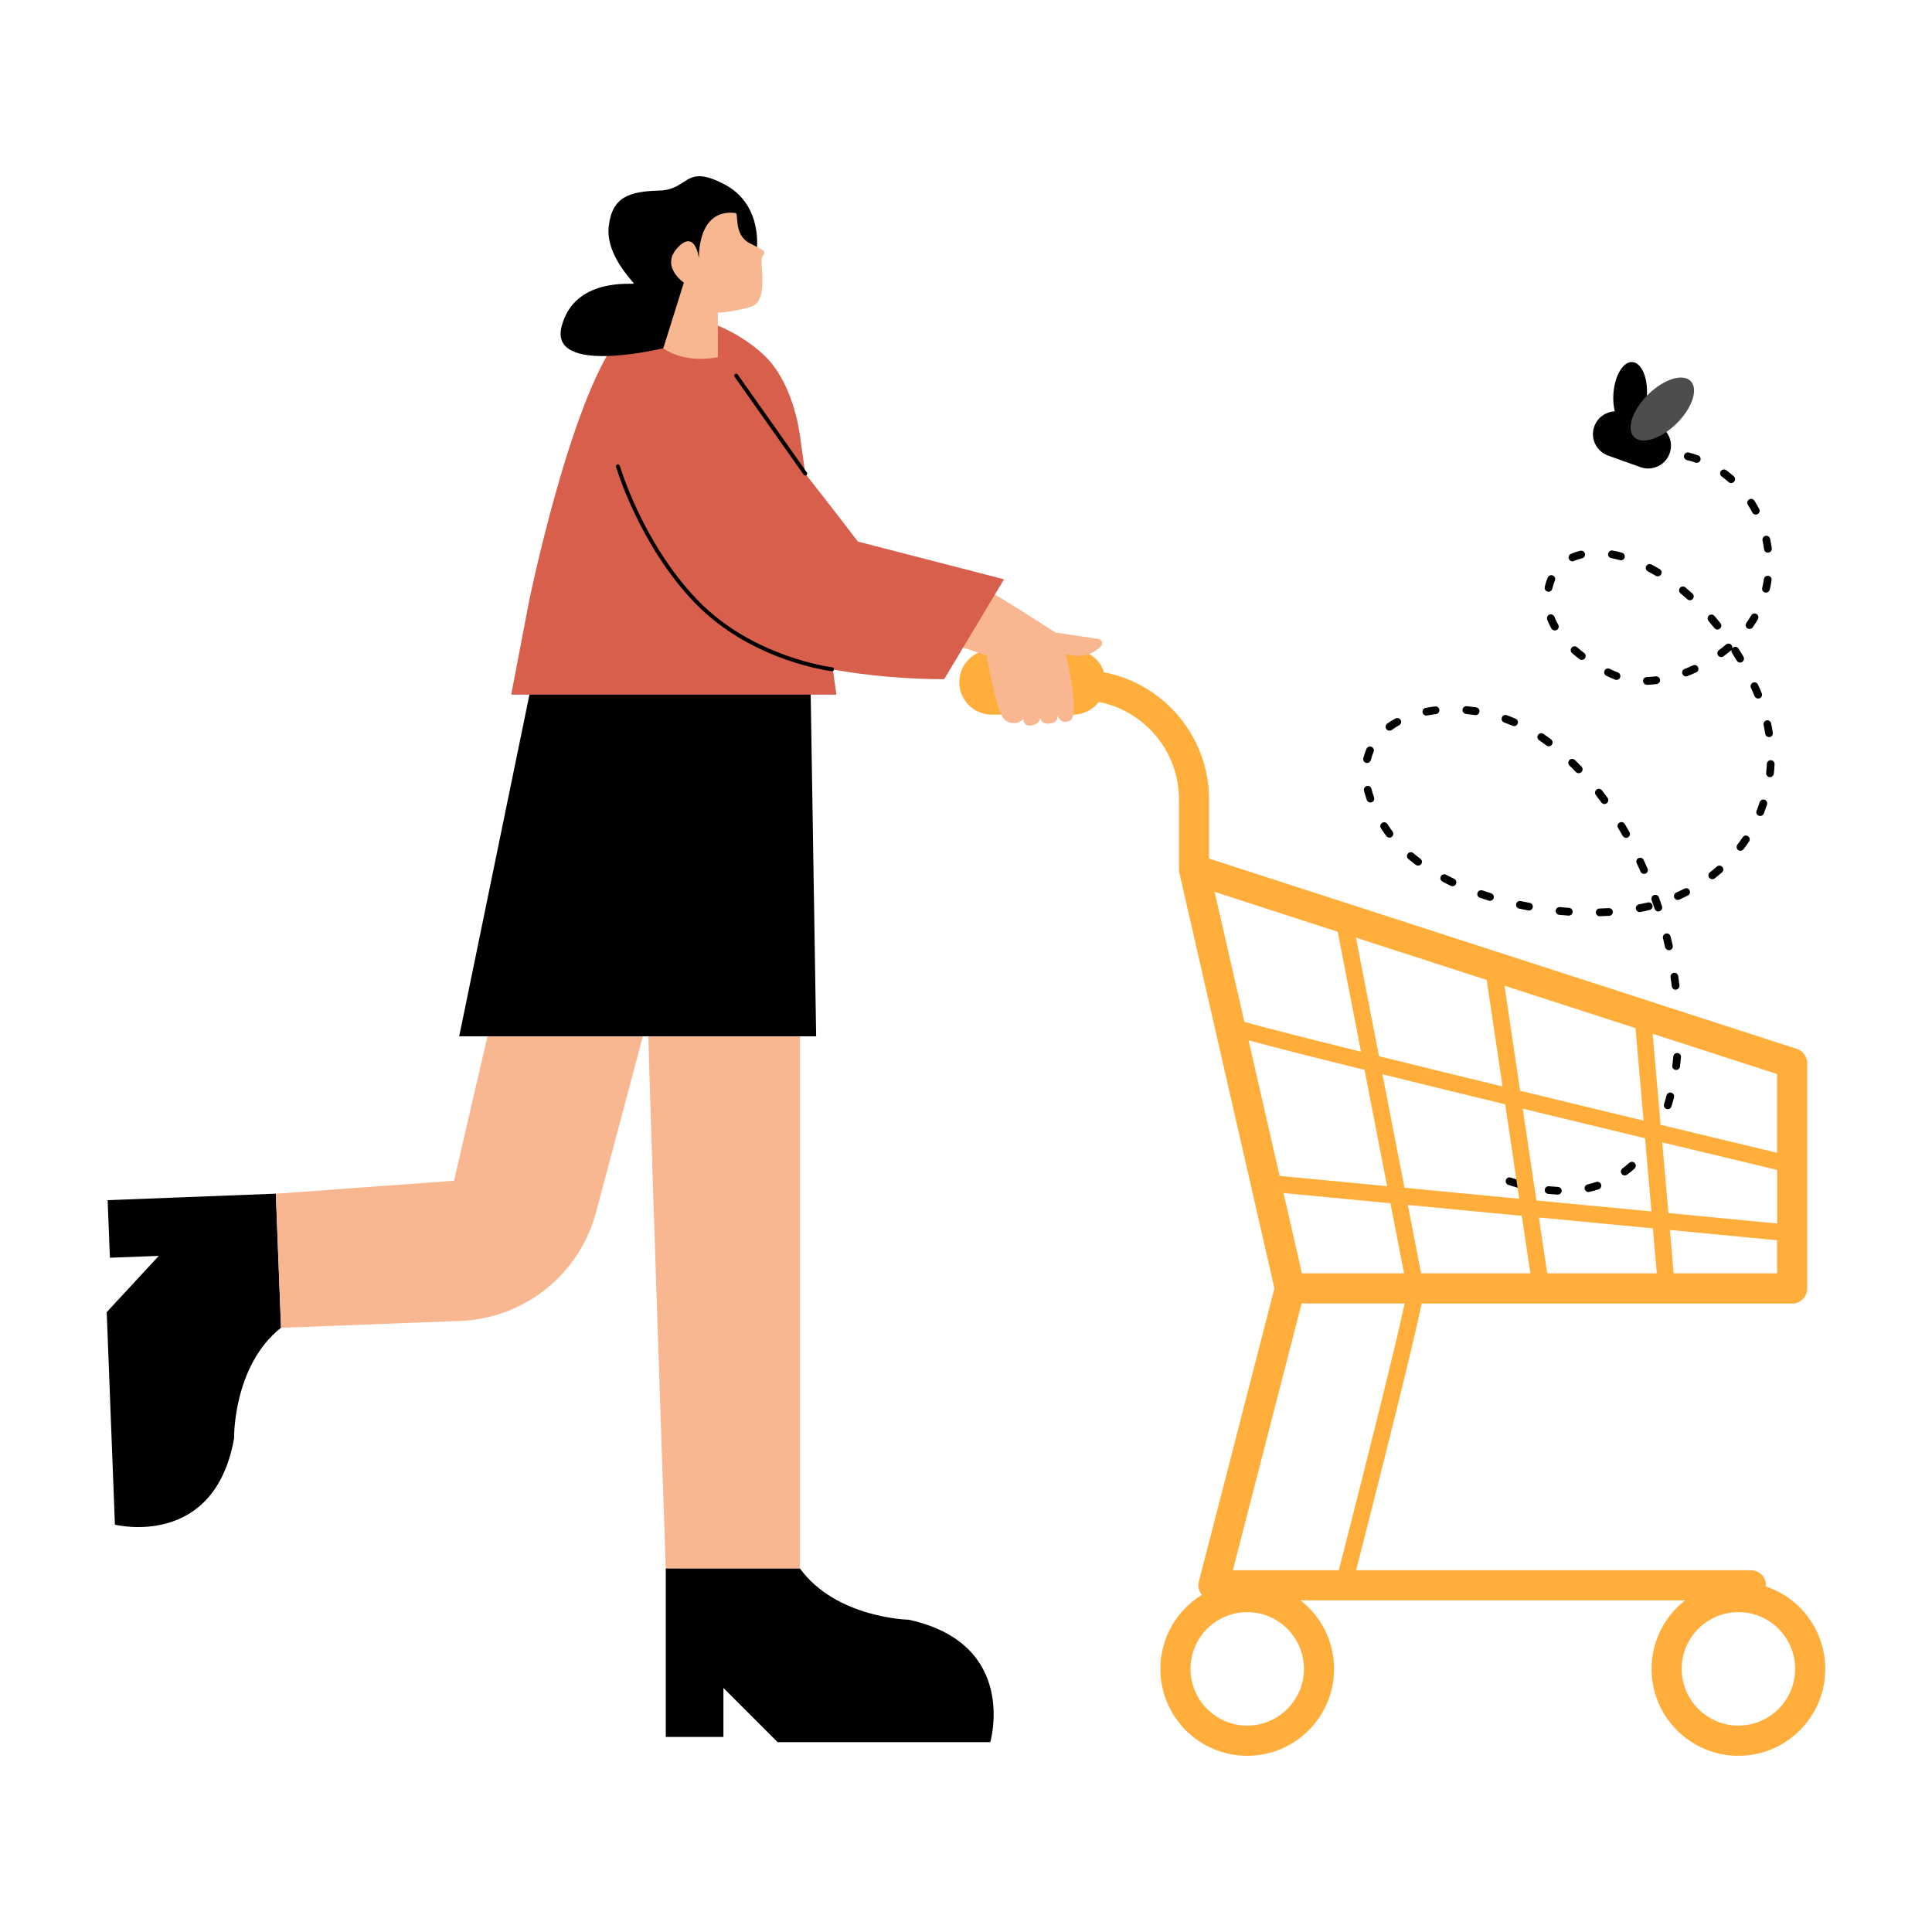 <svg xmlns="http://www.w3.org/2000/svg" enable-background="new 0 0 2500 2500" viewBox="0 0 2500 2500"><path d="M2015.8,1545.8c-0.1,0-0.1,0-0.2,0c-4-0.2-8.2-0.5-12.3-0.9c-2.7-0.3-4.7-2.8-4.4-5.5c0.3-2.7,2.8-4.7,5.5-4.4
			c3.9,0.4,7.8,0.7,11.6,0.9c2.8,0.1,4.9,2.5,4.8,5.2C2020.7,1543.7,2018.5,1545.8,2015.8,1545.8z M2055.5,1542.5
			c-2.3,0-4.3-1.6-4.9-3.9c-0.6-2.7,1.1-5.4,3.8-6c3.8-0.9,7.5-1.9,11.1-3.1c2.6-0.9,5.4,0.6,6.3,3.2c0.9,2.6-0.6,5.4-3.2,6.3
			c-3.9,1.3-7.9,2.4-12,3.3C2056.3,1542.5,2055.9,1542.5,2055.5,1542.5z M1964.7,1537c-0.5,0-0.9-0.1-1.4-0.2
			c-3.8-1.1-7.7-2.3-11.6-3.6c-2.6-0.9-4-3.7-3.1-6.3c0.9-2.6,3.7-4,6.3-3.1c3.8,1.3,7.6,2.5,11.3,3.5c2.7,0.8,4.2,3.5,3.4,6.2
			C1968.9,1535.5,1966.9,1537,1964.7,1537z M2102.4,1521c-1.5,0-3-0.7-4-2c-1.7-2.2-1.2-5.3,1-7c3-2.3,6-4.7,8.9-7.3
			c2-1.9,5.2-1.7,7.1,0.3c1.9,2,1.7,5.2-0.3,7.1c-3.1,2.8-6.3,5.5-9.6,7.9C2104.5,1520.7,2103.4,1521,2102.4,1521z M2136.9,1482.6
			c-0.9,0-1.8-0.2-2.6-0.8c-2.3-1.5-3.1-4.5-1.6-6.9c2-3.2,4-6.6,5.8-10.1c1.3-2.4,4.3-3.4,6.8-2.1c2.4,1.3,3.4,4.3,2.1,6.8
			c-2,3.7-4,7.3-6.2,10.7C2140.2,1481.8,2138.6,1482.6,2136.9,1482.6z M2158.1,1435.3c-0.5,0-1-0.1-1.5-0.2
			c-2.6-0.8-4.1-3.6-3.3-6.3c1.1-3.7,2.2-7.5,3.2-11.3c0.7-2.7,3.4-4.3,6.1-3.6c2.7,0.7,4.3,3.4,3.6,6.1c-1,4-2.2,7.9-3.4,11.8
			C2162.2,1433.9,2160.3,1435.3,2158.1,1435.3z M2168.9,1384.5c-0.2,0-0.4,0-0.6,0c-2.7-0.3-4.7-2.8-4.3-5.6
			c0.5-3.9,0.9-7.8,1.3-11.8c0.3-2.8,2.7-4.8,5.4-4.5c2.8,0.3,4.8,2.7,4.5,5.4c-0.4,4.1-0.8,8.1-1.3,12.1
			C2173.5,1382.6,2171.4,1384.5,2168.9,1384.5z M2171.8,1332.6c-2.7,0-5-2.2-5-5c0-3.9-0.1-7.9-0.3-11.9c-0.1-2.8,2.1-5.1,4.8-5.2
			c2.7-0.1,5.1,2.1,5.2,4.8c0.1,4,0.2,8.1,0.3,12.1C2176.8,1330.3,2174.6,1332.6,2171.8,1332.6
			C2171.8,1332.6,2171.8,1332.6,2171.8,1332.6z M2168.3,1280.7c-2.5,0-4.7-1.9-5-4.4c-0.5-3.9-1-7.9-1.6-11.8
			c-0.4-2.7,1.5-5.3,4.2-5.7c2.7-0.4,5.3,1.5,5.7,4.2c0.6,4,1.1,8,1.6,12c0.3,2.7-1.6,5.2-4.4,5.6
			C2168.7,1280.7,2168.5,1280.7,2168.3,1280.7z M2159.5,1229.5c-2.3,0-4.4-1.6-4.9-3.9c-0.9-3.8-1.8-7.7-2.7-11.5
			c-0.7-2.7,1-5.4,3.7-6.1c2.7-0.7,5.4,1,6.1,3.7c1,3.9,1.9,7.9,2.8,11.8c0.6,2.7-1.1,5.4-3.8,6
			C2160.3,1229.4,2159.9,1229.5,2159.5,1229.5z M2070,1185.6c-2.7,0-4.9-2.1-5-4.9c-0.1-2.8,2.1-5.1,4.9-5.1c4-0.1,7.9-0.3,11.8-0.5
			c2.7-0.2,5.1,1.9,5.3,4.7c0.2,2.8-1.9,5.1-4.7,5.3c-4,0.2-8.1,0.4-12.2,0.5C2070.1,1185.6,2070.1,1185.6,2070,1185.6z
			 M2030,1184.8c-0.1,0-0.2,0-0.3,0c-4-0.3-8.1-0.6-12.1-1c-2.7-0.3-4.8-2.7-4.5-5.5c0.3-2.7,2.7-4.8,5.5-4.5
			c3.9,0.4,7.9,0.7,11.8,1c2.8,0.2,4.8,2.6,4.6,5.3C2034.8,1182.7,2032.6,1184.8,2030,1184.8z M2121.7,1180.2c-2.3,0-4.4-1.7-4.9-4
			c-0.5-2.7,1.2-5.3,3.9-5.9c3.9-0.8,7.8-1.6,11.5-2.5c2.7-0.7,5.4,1,6.1,3.6s-1,5.4-3.6,6.1c-3.9,1-7.9,1.8-12,2.6
			C2122.3,1180.1,2122,1180.2,2121.7,1180.2z M2145.8,1179.4c-2.1,0-4.1-1.3-4.8-3.5c-1.2-3.8-2.5-7.5-3.8-11.3
			c-0.9-2.6,0.5-5.5,3.1-6.4c2.6-0.9,5.5,0.5,6.4,3.1c1.3,3.8,2.6,7.6,3.9,11.5c0.9,2.6-0.6,5.4-3.2,6.3
			C2146.9,1179.3,2146.4,1179.4,2145.8,1179.4z M1978.5,1178.2c-0.3,0-0.6,0-0.9-0.1c-4-0.7-8-1.5-11.9-2.4
			c-2.7-0.6-4.4-3.2-3.8-5.9c0.6-2.7,3.2-4.4,5.9-3.8c3.8,0.8,7.8,1.6,11.6,2.3c2.7,0.5,4.5,3.1,4,5.8
			C1982.9,1176.5,1980.8,1178.2,1978.5,1178.2z M1928,1165.7c-0.5,0-1-0.1-1.5-0.2c-3.9-1.2-7.7-2.5-11.5-3.8
			c-2.6-0.9-4-3.8-3.1-6.4c0.9-2.6,3.8-4,6.4-3.1c3.7,1.3,7.5,2.5,11.2,3.7c2.6,0.8,4.1,3.6,3.3,6.3
			C1932.1,1164.3,1930.1,1165.7,1928,1165.7z M2171.1,1164.5c-1.9,0-3.7-1.1-4.6-2.9c-1.1-2.5,0-5.5,2.5-6.6
			c3.6-1.6,7.1-3.3,10.6-5.1c2.5-1.3,5.5-0.3,6.7,2.1s0.3,5.5-2.1,6.7c-3.6,1.9-7.3,3.7-11,5.3
			C2172.5,1164.3,2171.8,1164.5,2171.1,1164.5z M1879.6,1146.8c-0.7,0-1.5-0.2-2.2-0.5c-3.7-1.8-7.4-3.6-10.9-5.5
			c-2.4-1.3-3.4-4.3-2.1-6.8c1.3-2.4,4.3-3.4,6.8-2.1c3.4,1.8,7,3.6,10.5,5.3c2.5,1.2,3.5,4.2,2.3,6.7
			C1883.3,1145.7,1881.5,1146.8,1879.6,1146.8z M2215.6,1137.7c-1.5,0-3-0.7-3.9-1.9c-1.7-2.2-1.3-5.3,0.9-7c3.1-2.4,6.1-4.9,9-7.5
			c2.1-1.8,5.2-1.6,7.1,0.5c1.8,2.1,1.6,5.2-0.5,7.1c-3.1,2.7-6.2,5.3-9.5,7.8C2217.7,1137.4,2216.6,1137.7,2215.6,1137.7z
			 M2127.4,1130.8c-1.9,0-3.8-1.1-4.6-3c-1.6-3.6-3.2-7.3-4.9-10.8c-1.2-2.5-0.1-5.5,2.4-6.6c2.5-1.2,5.5-0.1,6.6,2.4
			c1.7,3.6,3.4,7.4,5,11.1c1.1,2.5-0.1,5.5-2.6,6.6C2128.8,1130.6,2128.1,1130.8,2127.4,1130.8z M1835,1120.1c-1,0-2.1-0.3-3-1
			c-3.3-2.5-6.6-5-9.6-7.6c-2.1-1.8-2.4-4.9-0.6-7c1.8-2.1,4.9-2.4,7-0.6c2.9,2.5,6,4.9,9.2,7.3c2.2,1.7,2.7,4.8,1,7
			C1838.1,1119.4,1836.5,1120.1,1835,1120.1z M2252.1,1100.9c-1.1,0-2.1-0.3-3-1c-2.2-1.7-2.6-4.8-0.9-7c2.4-3.1,4.6-6.3,6.8-9.5
			c1.5-2.3,4.6-2.9,6.9-1.4c2.3,1.5,2.9,4.6,1.4,6.9c-2.3,3.4-4.7,6.8-7.2,10C2255,1100.2,2253.6,1100.9,2252.1,1100.9z
			 M2104.2,1084.2c-1.7,0-3.4-0.9-4.4-2.5c-1.9-3.4-4-6.9-6-10.3c-1.4-2.4-0.7-5.4,1.7-6.9c2.4-1.4,5.4-0.7,6.9,1.7
			c2.1,3.4,4.1,7,6.1,10.5c1.4,2.4,0.5,5.5-1.9,6.8C2105.9,1084,2105.1,1084.2,2104.2,1084.2z M1798,1083.9c-1.5,0-3-0.7-4-2
			c-1.9-2.5-3.7-5.1-5.4-7.6c-0.6-0.9-1.1-1.7-1.7-2.6c-1.5-2.3-0.8-5.4,1.5-6.9c2.3-1.5,5.4-0.8,6.9,1.5c0.5,0.8,1.1,1.6,1.6,2.5
			c1.6,2.4,3.2,4.8,5,7.1c1.7,2.2,1.2,5.3-1,7C1800.1,1083.6,1799,1083.9,1798,1083.9z M2277.7,1055.9c-0.6,0-1.3-0.1-1.9-0.4
			c-2.6-1-3.8-3.9-2.8-6.5c1.5-3.6,2.8-7.3,4-11c0.9-2.6,3.7-4,6.3-3.2c2.6,0.9,4,3.7,3.2,6.3c-1.3,3.9-2.7,7.8-4.2,11.6
			C2281.6,1054.7,2279.7,1055.9,2277.7,1055.9z M2076.1,1040.4c-1.5,0-3.1-0.7-4-2.1c-2.3-3.2-4.7-6.4-7.1-9.5
			c-1.7-2.2-1.3-5.3,0.9-7c2.2-1.7,5.3-1.3,7,0.9c2.5,3.2,4.9,6.4,7.3,9.7c1.6,2.2,1.1,5.4-1.1,7
			C2078.2,1040.1,2077.1,1040.4,2076.1,1040.4z M1773.3,1038.4c-2.1,0-4-1.3-4.7-3.3c-1.4-4-2.6-8.1-3.6-12c-0.7-2.7,1-5.4,3.7-6
			c2.7-0.7,5.4,1,6,3.7c0.9,3.6,2,7.3,3.3,11c0.9,2.6-0.4,5.5-3.1,6.4C1774.4,1038.3,1773.8,1038.4,1773.3,1038.4z M2290.4,1005.6
			c-0.2,0-0.4,0-0.6,0c-2.7-0.3-4.7-2.8-4.4-5.5c0.4-3.8,0.7-7.8,0.9-11.6c0.1-2.8,2.5-4.9,5.2-4.8c2.8,0.1,4.9,2.5,4.8,5.2
			c-0.2,4.1-0.5,8.2-1,12.3C2295,1003.7,2292.9,1005.6,2290.4,1005.6z M2042.8,1000.5c-1.3,0-2.6-0.5-3.6-1.5
			c-2.7-2.9-5.5-5.7-8.3-8.4c-2-1.9-2-5.1-0.1-7.1c1.9-2,5.1-2,7.1-0.1c2.9,2.8,5.8,5.7,8.6,8.7c1.9,2,1.8,5.2-0.2,7.1
			C2045.3,1000,2044,1000.5,2042.8,1000.5z M1769,987.3c-0.4,0-0.8,0-1.2-0.1c-2.7-0.6-4.3-3.3-3.7-6c1-4.2,2.4-8.3,4.1-12.2
			c1.1-2.5,4-3.7,6.6-2.6c2.5,1.1,3.7,4.1,2.6,6.6c-1.5,3.4-2.7,6.9-3.5,10.5C1773.3,985.7,1771.3,987.3,1769,987.3z M2004.1,965.7
			c-1.1,0-2.1-0.3-3-1c-0.7-0.5-1.4-1-2.1-1.6c-2.4-1.8-4.9-3.6-7.4-5.3c-2.3-1.6-2.9-4.7-1.3-6.9c1.6-2.3,4.7-2.9,6.9-1.3
			c2.6,1.8,5.3,3.7,7.8,5.6c0.7,0.5,1.4,1.1,2.1,1.6c2.2,1.7,2.6,4.8,0.9,7C2007.1,965.1,2005.6,965.7,2004.1,965.7z M2289.1,953.8
			c-2.4,0-4.6-1.8-4.9-4.2c-0.6-3.8-1.3-7.7-2.1-11.5c-0.6-2.7,1.1-5.4,3.8-5.9c2.7-0.6,5.4,1.1,5.9,3.8c0.9,4,1.6,8.1,2.2,12.1
			c0.4,2.7-1.4,5.3-4.2,5.7C2289.6,953.8,2289.4,953.8,2289.1,953.8z M1798,945.5c-1.5,0-3.1-0.7-4.1-2.1c-1.6-2.2-1.1-5.4,1.1-7
			c3.3-2.4,6.9-4.7,10.7-6.7c2.4-1.3,5.5-0.4,6.8,2c1.3,2.4,0.4,5.5-2,6.8c-3.4,1.9-6.6,3.9-9.6,6.1
			C1800,945.2,1799,945.5,1798,945.5z M1959.3,939.6c-0.7,0-1.3-0.1-2-0.4c-3.6-1.5-7.3-3-10.9-4.3c-2.6-0.9-4-3.8-3-6.4
			c0.9-2.6,3.8-4,6.4-3c3.8,1.4,7.7,2.9,11.4,4.5c2.5,1.1,3.7,4,2.6,6.6C1963.1,938.5,1961.3,939.6,1959.3,939.6z M1845.7,926
			c-2.3,0-4.4-1.7-4.9-4.1c-0.5-2.7,1.2-5.3,4-5.9c4-0.8,8.1-1.4,12.2-1.9c2.7-0.3,5.2,1.6,5.5,4.4c0.3,2.7-1.6,5.2-4.4,5.5
			c-3.9,0.5-7.8,1.1-11.5,1.8C1846.4,925.9,1846.1,926,1845.7,926z M1909.4,925.4c-0.3,0-0.5,0-0.8-0.1c-3.9-0.6-7.8-1.1-11.6-1.5
			c-2.7-0.3-4.8-2.7-4.5-5.5c0.3-2.7,2.7-4.8,5.5-4.5c4,0.4,8.1,0.9,12.2,1.5c2.7,0.4,4.6,3,4.2,5.7
			C1914,923.6,1911.9,925.4,1909.4,925.4z M2275,903.9c-2,0-3.8-1.2-4.6-3.1c-0.7-1.7-1.4-3.3-2.1-5c-0.9-2-1.7-3.9-2.6-5.8
			c-1.2-2.5-0.1-5.5,2.5-6.6c2.5-1.2,5.5-0.1,6.6,2.5c0.9,2,1.8,4,2.7,6c0.8,1.7,1.5,3.4,2.2,5.2c1.1,2.6-0.2,5.5-2.7,6.5
			C2276.3,903.8,2275.6,903.9,2275,903.9z M2131.1,886.1c-2.7,0-4.9-2.1-5-4.9c-0.1-2.8,2.1-5.1,4.9-5.1c3.7-0.1,7.6-0.4,11.5-0.9
			c2.7-0.3,5.2,1.6,5.6,4.4c0.3,2.7-1.6,5.2-4.4,5.6c-4.2,0.5-8.4,0.8-12.4,1C2131.2,886.1,2131.1,886.1,2131.1,886.1z
			 M2091.8,879.8c-0.6,0-1.2-0.1-1.8-0.3c-3.4-1.3-7.3-3.1-11.4-5c-2.5-1.2-3.5-4.2-2.3-6.7s4.2-3.5,6.7-2.3
			c3.8,1.9,7.4,3.5,10.6,4.7c2.6,1,3.8,3.9,2.8,6.5C2095.7,878.6,2093.8,879.8,2091.8,879.8z M2181.7,875.3c-2,0-3.9-1.2-4.7-3.2
			c-1-2.6,0.3-5.5,2.9-6.5c3.6-1.4,7.2-2.9,10.8-4.6c2.5-1.2,5.5-0.1,6.6,2.5c1.2,2.5,0.1,5.5-2.5,6.6c-3.7,1.7-7.6,3.3-11.3,4.8
			C2182.9,875.1,2182.3,875.3,2181.7,875.3z M2251.7,857.4c-1.7,0-3.4-0.9-4.3-2.5c-2-3.4-4.1-6.8-6.2-10.1
			c-0.7-1.2-0.9-2.5-0.6-3.8c-0.2,0.3-0.5,0.5-0.7,0.7c-3.1,2.6-6.4,5.1-9.7,7.6c-2.2,1.6-5.4,1.1-7-1.1c-1.6-2.2-1.1-5.4,1.1-7
			c3.2-2.3,6.3-4.7,9.2-7.2c2.1-1.8,5.3-1.5,7,0.6c1,1.2,1.4,2.8,1,4.3c0.3-0.4,0.8-0.8,1.3-1.1c2.3-1.5,5.4-0.8,6.9,1.6
			c2.1,3.4,4.3,6.9,6.3,10.4c1.4,2.4,0.6,5.4-1.8,6.8C2253.4,857.2,2252.5,857.4,2251.7,857.4z M2046.8,853.9c-1.1,0-2.1-0.3-3-1
			c-3.3-2.5-6.5-5.2-9.6-7.8c-2.1-1.8-2.3-5-0.4-7.1s5-2.3,7.1-0.4c2.8,2.5,5.9,5,9,7.4c2.2,1.7,2.6,4.8,0.9,7
			C2049.8,853.2,2048.3,853.9,2046.8,853.9z M2011.9,815.8c-1.7,0-3.4-0.9-4.4-2.5c-2.1-3.8-4-7.6-5.4-11.5c-1-2.6,0.3-5.5,2.9-6.5
			c2.6-1,5.5,0.3,6.5,2.9c1.3,3.4,2.9,6.8,4.8,10.2c1.4,2.4,0.5,5.5-1.9,6.8C2013.6,815.6,2012.8,815.8,2011.9,815.8z M2222.3,814.6
			c-1.5,0-2.9-0.6-3.9-1.9c-2.5-3.1-5-6.1-7.5-9.1c-1.8-2.1-1.6-5.3,0.5-7.1c2.1-1.8,5.3-1.6,7.1,0.5c2.6,3.1,5.2,6.2,7.8,9.4
			c1.7,2.2,1.4,5.3-0.8,7C2224.5,814.3,2223.4,814.6,2222.3,814.6z M2263.9,813.9c-1,0-2-0.3-2.9-0.9c-2.3-1.6-2.8-4.7-1.2-7
			c2.2-3.1,4.3-6.4,6.3-9.7c1.4-2.4,4.5-3.2,6.8-1.8c2.4,1.4,3.2,4.5,1.8,6.8c-2.1,3.6-4.3,7.1-6.7,10.5
			C2267,813.2,2265.5,813.9,2263.9,813.9z M2186.7,776.7c-1.2,0-2.4-0.4-3.3-1.3c-2.9-2.6-5.9-5.2-8.9-7.7c-2.1-1.8-2.4-4.9-0.7-7
			c1.8-2.1,4.9-2.4,7-0.7c3.1,2.6,6.2,5.3,9.2,8c2.1,1.8,2.2,5,0.4,7.1C2189.4,776.2,2188.1,776.7,2186.7,776.7z M2285.2,766.8
			c-0.4,0-0.8,0-1.2-0.1c-2.7-0.6-4.4-3.3-3.7-6c0.9-3.7,1.6-7.5,2.2-11.4c0.4-2.7,2.9-4.6,5.7-4.2c2.7,0.4,4.6,2.9,4.2,5.7
			c-0.6,4.1-1.4,8.2-2.3,12.2C2289.5,765.2,2287.5,766.8,2285.2,766.8z M2003.8,765.7c-0.4,0-0.7,0-1.1-0.1c-2.7-0.6-4.4-3.3-3.8-6
			c0.1-0.6,0.3-1.2,0.4-1.8c0.9-3.7,2.1-7.2,3.5-10.5c1.1-2.5,4-3.7,6.6-2.6c2.5,1.1,3.7,4,2.6,6.6c-1.2,2.8-2.2,5.8-3,9
			c-0.1,0.5-0.3,1.1-0.4,1.6C2008.2,764.1,2006.1,765.7,2003.8,765.7z M2145.1,745.8c-0.9,0-1.8-0.2-2.6-0.7c-3.4-2-6.8-4-10.2-5.7
			c-2.4-1.3-3.4-4.3-2.1-6.8c1.3-2.4,4.3-3.4,6.8-2.1c3.6,1.9,7.2,3.9,10.7,6c2.4,1.4,3.1,4.5,1.7,6.9
			C2148.4,744.9,2146.8,745.8,2145.1,745.8z M2034.8,726.4c-1.9,0-3.7-1.1-4.6-3c-1.1-2.5,0-5.5,2.5-6.6c3.8-1.7,7.9-3.1,12.2-4.1
			c2.7-0.6,5.4,1,6,3.7c0.6,2.7-1,5.4-3.7,6c-3.7,0.9-7.2,2.1-10.5,3.5C2036.2,726.3,2035.5,726.4,2034.8,726.4z M2097.5,725
			c-0.4,0-0.9-0.1-1.3-0.2c-3.8-1-7.6-1.9-11.3-2.6c-2.7-0.5-4.5-3.1-4-5.8s3.1-4.5,5.8-4c4,0.7,8,1.6,12.1,2.8
			c2.7,0.7,4.2,3.5,3.5,6.1C2101.8,723.6,2099.7,725,2097.5,725z M2287.6,715.1c-2.5,0-4.6-1.8-4.9-4.3c-0.5-3.8-1.2-7.6-2-11.4
			c-0.6-2.7,1.1-5.4,3.8-6c2.7-0.6,5.4,1.1,6,3.8c0.9,4,1.6,8.1,2.2,12.2c0.4,2.7-1.5,5.3-4.3,5.6
			C2288,715.1,2287.8,715.1,2287.6,715.1z M2271.9,665.9c-1.8,0-3.5-1-4.4-2.7c-1.8-3.4-3.7-6.8-5.8-10c-1.5-2.3-0.8-5.4,1.6-6.9
			c2.3-1.5,5.4-0.8,6.9,1.6c2.2,3.5,4.3,7.1,6.2,10.7c1.3,2.4,0.3,5.5-2.1,6.7C2273.5,665.7,2272.7,665.9,2271.9,665.9z
			 M2240.1,625.1c-1.2,0-2.4-0.4-3.3-1.3c-2.9-2.6-5.9-5-9-7.3c-2.2-1.6-2.7-4.8-1-7c1.6-2.2,4.8-2.7,7-1c3.3,2.4,6.6,5.1,9.7,7.8
			c2.1,1.8,2.3,5,0.4,7.1C2242.9,624.5,2241.5,625.1,2240.1,625.1z M2195.6,598.9c-0.5,0-1.1-0.1-1.7-0.3c-3.6-1.3-7.3-2.4-11.1-3.3
			c-2.7-0.7-4.3-3.4-3.6-6.1c0.7-2.7,3.4-4.3,6.1-3.6c4,1,8,2.2,11.9,3.6c2.6,0.9,4,3.8,3.1,6.4
			C2199.6,597.6,2197.6,598.9,2195.6,598.9z"/><path d="M2142.7,549l-42-15c-15.3-5.5-32.2,2.5-37.7,17.8v0c-5.5,15.3,2.5,32.2,17.8,37.7l42,15c15.3,5.5,32.2-2.5,37.7-17.8l0,0
				C2166,571.4,2158,554.5,2142.7,549z"/><ellipse cx="2109.2" cy="511.4" rx="42.5" ry="21.7" transform="matrix(.067 -.998 .998 .067 1457.717 2581.64)"/><ellipse cx="2151" cy="529.2" fill="#4d4d4d" rx="51.5" ry="26.3" transform="rotate(-44.618 2151.115 529.167)"/><path fill="#ffae3b" d="M2285.1,2052.9c0-0.5,0.1-1,0.1-1.5c0-10.8-8.7-19.5-19.5-19.5h-510.9c8.6-33.4,25.5-100,42.1-166.4
			c26.6-106.4,38-155.4,42.7-178.7H2319c10.8,0,19.5-8.7,19.5-19.5v-291.6c0-8.4-5.4-15.9-13.5-18.5l-760.5-246.2v-76.5
			c0-81.6-58.6-149.7-135.8-164.5c-5.4-16.9-21.2-29.1-39.9-29.1h-105.6c-23.1,0-41.9,18.8-41.9,41.9v0c0,23.1,18.8,41.9,41.9,41.9
			h105.6c13.5,0,25.5-6.4,33.2-16.4c59,11.7,103.6,63.8,103.6,126.2v90.7c0,0.4,0,0.8,0.1,1.2c0,0.3,0,0.5,0,0.8
			c0.1,0.8,0.2,1.6,0.4,2.4l123,537.5l-97.8,379.5c-1.5,5.8-0.2,12,3.5,16.8c0.1,0.1,0.2,0.3,0.4,0.4
			c-32.2,19.8-53.7,55.3-53.7,95.8c0,62,50.4,112.4,112.4,112.4s112.4-50.4,112.4-112.4c0-36-17-68.1-43.4-88.7h497.6
			c-26.4,20.6-43.4,52.7-43.4,88.7c0,62,50.4,112.4,112.4,112.4s112.4-50.4,112.4-112.4C2361.9,2109.9,2329.6,2067.8,2285.1,2052.9z
			 M1923.8,1268.1l20.5,137.8c-57.3-13.9-111.8-27.3-159.9-39.2l-29.8-153.4L1923.8,1268.1z M2299.5,1583.2l-140.6-13.5l-8-91.5
			c67.7,16.3,122.4,29.4,148.7,35.7V1583.2z M2137,1567.6l-148.9-14.2l-17.7-118.8c54.8,13.3,109.3,26.5,158.3,38.3L2137,1567.6z
			 M2002.1,1647.7l-10.8-72.3l147.5,14.1l5.1,58.2H2002.1z M1838.9,1647.7l-17.2-88.5l147.5,14.1l11.1,74.4H1838.9z M1967,1411.4
			l-20.2-135.9l169.5,54.9l10.5,119.7C2073.3,1437.2,2019.2,1424.2,1967,1411.4z M1947.7,1429l18.2,122.2l-148.5-14.2l-28.5-146.9
			C1834.5,1401.4,1887.6,1414.4,1947.7,1429z M1794.9,1534.9l-139.1-13.3l-40.1-175.3c1.5,0.4,3,0.8,4.6,1.2
			c19,5.1,46.9,12.2,82.8,21.3c18.6,4.7,39.6,9.9,62.6,15.6L1794.9,1534.9z M1684.7,1647.7l-23.8-103.9l138.3,13.2l17.6,90.7H1684.7
			z M2165.7,1647.7l-4.9-56.1l138.7,13.3v42.8H2165.7z M2299.5,1491.7c-47.5-11.4-98.5-23.6-150.7-36.2l-10.3-117.8l161,52.1V1491.7
			z M1731,1205.7l30.1,155.2c-71.5-17.7-126.3-31.7-150.9-38.6l-38.5-168.2L1731,1205.7z M1684.3,1686.7h133.3
			c-12,56.5-53.8,222.9-85.2,345.2h-137.1L1684.3,1686.7z M1613.9,2232.9c-40.5,0-73.4-32.9-73.4-73.4c0-40.5,32.9-73.4,73.4-73.4
			s73.4,32.9,73.4,73.4C1687.3,2200,1654.4,2232.9,1613.9,2232.9z M2249.5,2232.9c-40.5,0-73.4-32.9-73.4-73.4
			c0-40.5,32.9-73.4,73.4-73.4c40.5,0,73.4,32.9,73.4,73.4C2322.9,2200,2290,2232.9,2249.5,2232.9z"/><path d="M356.9,1544.6l-217.6,8.4l2.9,74.5l63.3-2.4l-67.4,72.8l10.6,275c0,0,128.6,32.4,154.2-111.7c0,0-1.7-93.6,60.7-143.1
			L356.9,1544.6z"/><path fill="#f8b790" d="M837.2,1258.9c-2,8,24.3,770.9,24.3,770.9h173.6l0-770.9H837.2z"/><path d="M861.5,2029.8v217.8h74.6v-63.4l70.1,70.1h275.2c0,0,37.3-127.3-105.6-158.4c0,0-93.6-1.9-140.6-66.2H861.5z"/><path fill="#f8b790" d="M666,1193.9c-1.9,3.3-39,162.8-78.5,334c-129.2,9.3-230.5,16.8-230.5,16.8l6.7,173.5l181.6-7l50.1-1.9
			c83.2-3.2,154.6-60.3,175.9-140.8l14.6-54.8l71.5-268.9L666,1193.9z"/><polygon points="715.8 749.5 594.2 1341 1056.1 1341 1047.1 777.2"/><path fill="#d85f4b" d="M1036.6,574.2c-6.4-55.6-25.9-91.5-43.4-110c-31.6-33.4-124.1-89.6-194.5-24.8
			c-61.9,83.8-113.9,337.7-113.9,337.7l-23.3,121.8h420.8L1036.6,574.2z"/><path fill="#f8b790" d="M1421.3,826.8l-55.5-8.3c0,0-83.4-53.8-83.9-51.7c-0.5,2.1-50.5,66.1-50.5,66.1l45.4,15.4
			c4.9,28.4,14.6,77.4,24.1,83.8c13.5,9.1,23.2-1.7,23.2-1.7s-0.1,10.2,10.8,8.3c10.9-1.9,11.3-10.2,11.3-10.2s-0.2,9,12.1,7.8
			c12.4-1.2,10.1-11.3,10.1-11.3s3.1,14.1,16.4,7.2c13.3-6.9-5.6-86-5.6-86c22.4,7.3,37.4-2,45.3-9.8
			C1427.8,833.2,1426,827.5,1421.3,826.8z"/><path fill="#d85f4b" d="M955.4,511.4c11,0.9,154.7,189.4,154.7,189.4l189.1,48.8l-77.4,129.2c0,0-159,2.6-251.5-46.9
			C878,782.4,820,667.2,820,667.2S766.3,496.1,955.4,511.4z"/><path d="M1076.7,868.5c-0.1,0-0.2,0-0.3,0c-0.3,0-26.3-3.2-60.9-15.5c-31.9-11.4-78-33.2-116-72.5
			c-72.4-74.9-102-175.4-102.3-176.4c-0.4-1.3,0.4-2.7,1.7-3.1c1.3-0.4,2.7,0.4,3.1,1.7c0.3,1,29.5,100.3,101.1,174.3
			c71.4,73.8,172.9,86.4,173.9,86.5c1.4,0.2,2.4,1.4,2.2,2.8C1079,867.6,1077.9,868.5,1076.7,868.5z"/><path d="M1042,615.4c-0.8,0-1.6-0.4-2-1.1l-89.5-126.8c-0.8-1.1-0.5-2.7,0.6-3.5c1.1-0.8,2.7-0.5,3.5,0.6l89.5,126.8
			c0.8,1.1,0.5,2.7-0.6,3.5C1043,615.2,1042.5,615.4,1042,615.4z"/><path d="M979,325.8c0,0,9.9-60.4-41.8-87.4s-45.1,7.1-84.1,8.2s-61,8.2-65.4,46.2s33,72.5,32.4,74.2c-0.5,1.6-76.9-8.8-93.4,55.5
			c-16.5,64.3,131.5,28.1,131.5,28.1s65.6-67.1,65.4-67.7C923.5,382.4,979,325.8,979,325.8z"/><path fill="#f8b790" d="M951.9,275.7c4.2,0.5-2.9,28.1,18,38.9c20.9,10.8,21.6,10.1,16.6,17.3c-5,7.2,10.5,58.3-16,65.5
			c-26.5,7.2-41.6,7.2-41.6,7.2v57.6c0,0-41,9.4-70.6-11.5l26.6-85c0,0-31-20.9-7.9-45.4s27.4,14.4,27.4,14.4
			S901.5,269.2,951.9,275.7z"/></svg>
